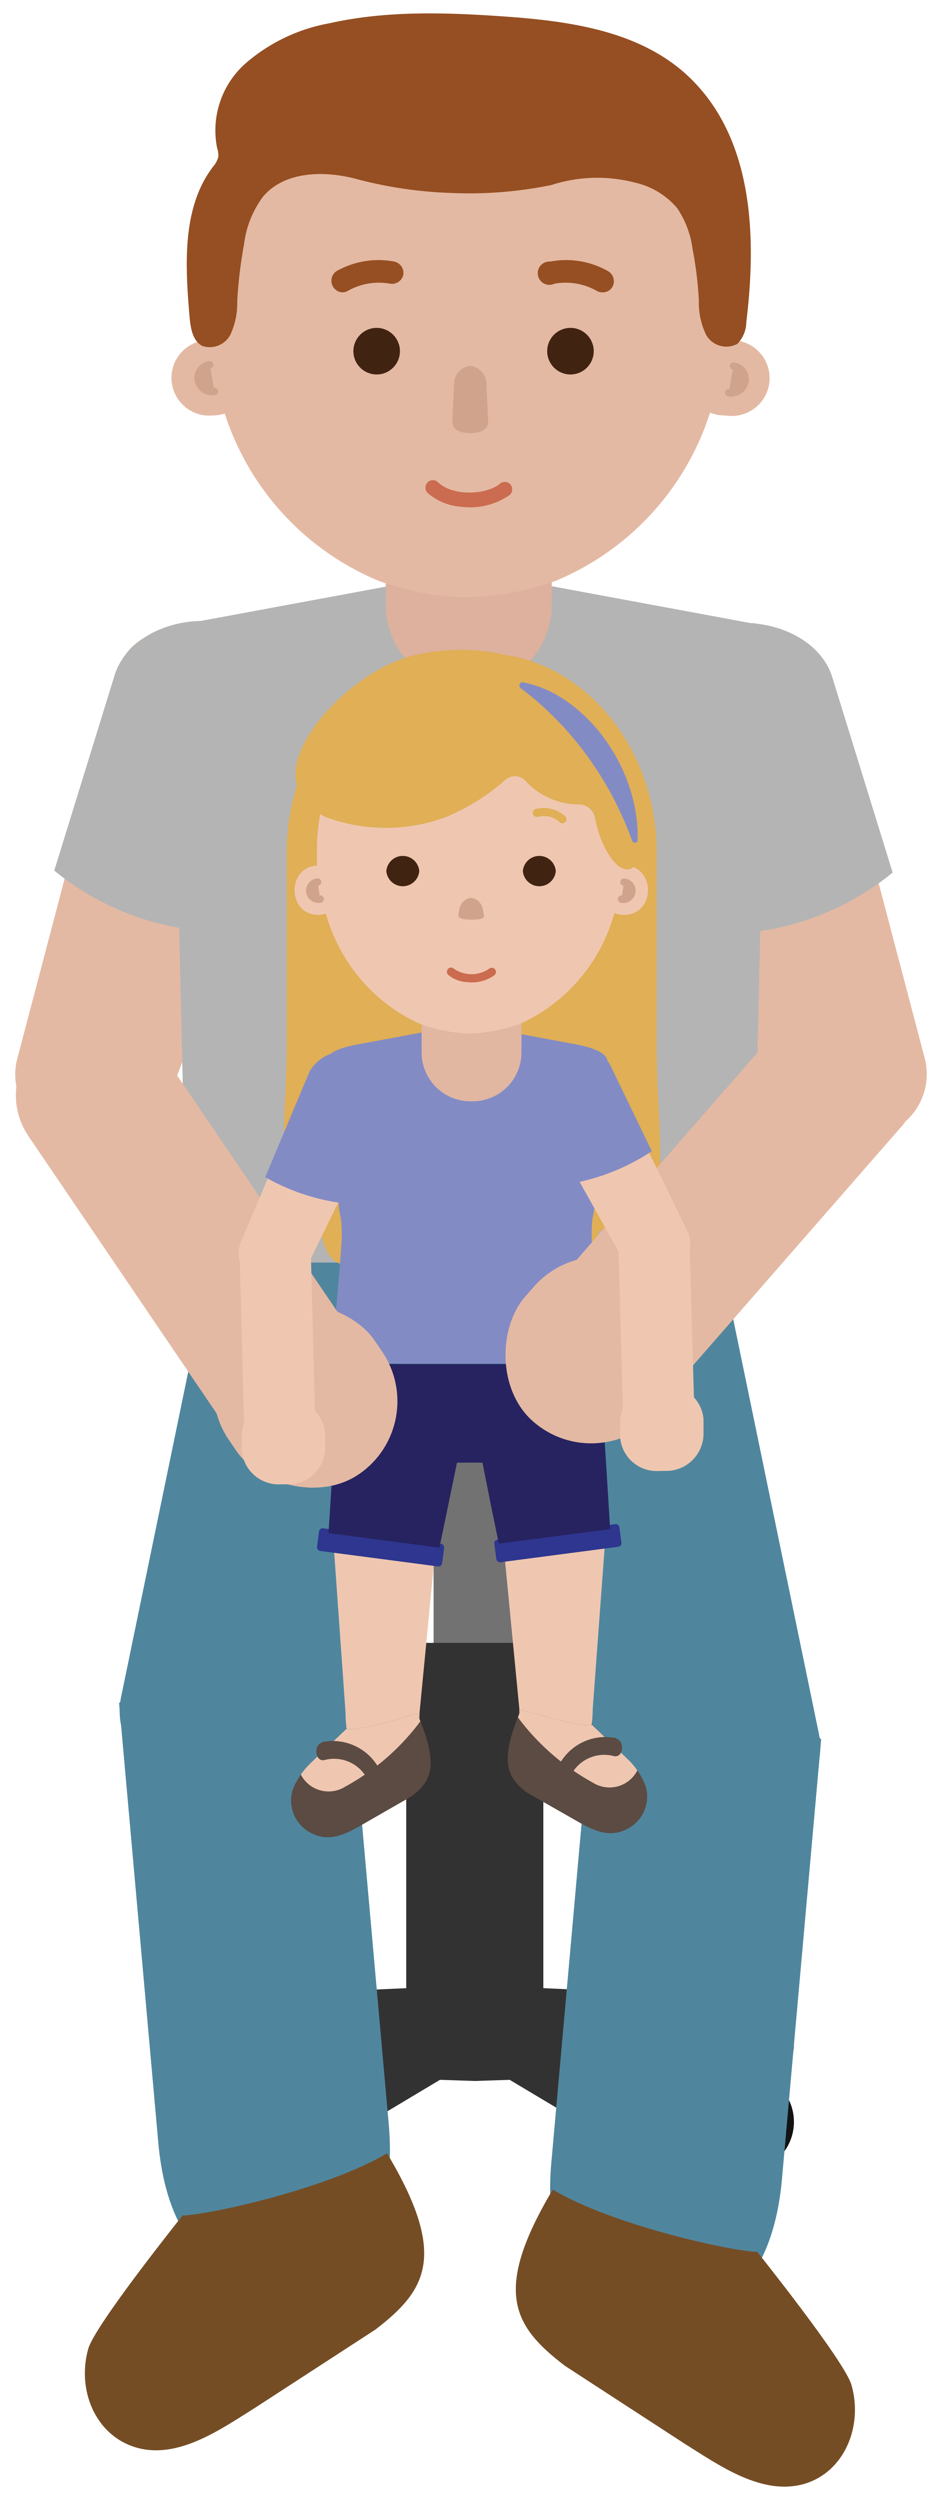 <svg id="Layer_1" data-name="Layer 1" xmlns="http://www.w3.org/2000/svg" xmlns:xlink="http://www.w3.org/1999/xlink" viewBox="0 0 80.93 214.56"><defs><style>.cls-1{fill:#5b4b43;}.cls-2{fill:#727272;}.cls-3{fill:#333232;}.cls-4{fill:#131313;}.cls-5{fill:#e4b9a3;}.cls-6{fill:#b4b4b4;}.cls-10,.cls-7,.cls-8{fill:#4f869e;}.cls-7,.cls-8{stroke:#4f869e;stroke-miterlimit:10;}.cls-14,.cls-7,.cls-8{stroke-linecap:round;}.cls-7{stroke-width:1.94px;}.cls-8{stroke-width:2.01px;}.cls-9{fill:#754d25;}.cls-11{fill:#efc7b1;}.cls-12{clip-path:url(#clip-path);}.cls-13{fill:#ddb19e;}.cls-14,.cls-17{fill:#cfa38c;}.cls-14{stroke:#cfa38c;stroke-linejoin:round;stroke-width:0.63px;}.cls-15{fill:#964f22;}.cls-16{fill:#412312;}.cls-18{fill:#cb6b4f;}.cls-19{fill:#2e368f;}.cls-20{fill:#272361;}.cls-21{fill:#e0af56;}.cls-22{fill:#838bc5;}.cls-23{fill:#e1b7a1;}.cls-24{fill:none;}.cls-25{clip-path:url(#clip-path-2);}.cls-26{fill:#fff;opacity:0;}</style><clipPath id="clip-path" transform="translate(-159.88 -41.76)"><path id="_Clipping_Path_" data-name="&lt;Clipping Path&gt;" class="cls-1" d="M204.64,188.49c3.51,1,5.14,1.42,6.11,1.32l3.08,2.95a6.19,6.19,0,0,1,1.51,2.28,3.1,3.1,0,0,1-1.64,3.72c-1.42.72-2.72.15-4-.56l-4.54-2.59C203.39,194.28,202.77,192.89,204.64,188.49Z"/></clipPath><clipPath id="clip-path-2" transform="translate(-159.88 -41.76)"><path id="_Clipping_Path_2" data-name="&lt;Clipping Path&gt;" class="cls-1" d="M195.73,188.83c-3.52,1-5.14,1.42-6.11,1.33l-3.08,2.94a6.38,6.38,0,0,0-1.52,2.29,3.12,3.12,0,0,0,1.65,3.72c1.42.72,2.72.15,4-.56l4.53-2.6C197,194.62,197.6,193.23,195.73,188.83Z"/></clipPath></defs><title>figure-joey-position</title><rect class="cls-2" x="37.25" y="124.69" width="7.08" height="18.75"/><path class="cls-3" d="M35.47,141H46.11a.57.57,0,0,1,.57.57v33.92a0,0,0,0,1,0,0H34.9a0,0,0,0,1,0,0V141.52A.57.57,0,0,1,35.47,141Z"/><path class="cls-2" d="M28.7,123.51H52.88a0,0,0,0,1,0,0v1.37a1,1,0,0,1-1,1H29.7a1,1,0,0,1-1-1v-1.37A0,0,0,0,1,28.7,123.51Z"/><rect class="cls-3" x="19.36" y="113.06" width="42.86" height="11.63" rx="0.63" ry="0.63"/><circle class="cls-4" cx="18.31" cy="182.11" r="4.29"/><circle class="cls-4" cx="63.92" cy="182.11" r="4.29"/><circle class="cls-4" cx="55.34" cy="190.69" r="4.29"/><circle class="cls-2" cx="55.34" cy="190.69" r="2.27"/><path class="cls-3" d="M225.48,219.54l-24.81.82-24.81-.82a2.37,2.37,0,0,1-2.6-2v-2.25a2.37,2.37,0,0,1,2.6-2.05l24.81-1.11,24.81,1.11a2.37,2.37,0,0,1,2.6,2.05v2.25A2.37,2.37,0,0,1,225.48,219.54Z" transform="translate(-159.88 -41.76)"/><circle class="cls-4" cx="26.09" cy="190.69" r="4.29"/><rect class="cls-2" x="25.4" y="185.19" width="1.38" height="5.7"/><rect class="cls-2" x="54.65" y="185.19" width="1.38" height="5.7"/><circle class="cls-2" cx="26.09" cy="190.69" r="2.27"/><path class="cls-3" d="M199,213.64l-17.29,11.68c-1.05.59-1.63,1.56-1.29,2.16l.67,1.19c.34.6,1.47.61,2.52,0L201.46,218l.34-.21-2.48-4.38Z" transform="translate(-159.88 -41.76)"/><path class="cls-3" d="M202.36,213.64l17.3,11.68c1.05.59,1.63,1.56,1.29,2.16l-.68,1.19c-.33.6-1.46.61-2.51,0L199.88,218l-.34-.21,2.48-4.38Z" transform="translate(-159.88 -41.76)"/><circle class="cls-2" cx="18.31" cy="182.11" r="2.27"/><circle class="cls-2" cx="63.92" cy="182.11" r="2.27"/><rect class="cls-2" x="17.62" y="177.82" width="1.38" height="4.48"/><rect class="cls-2" x="63.23" y="177.82" width="1.38" height="4.48"/><path class="cls-5" d="M165.31,139.26l1.76.5a5.92,5.92,0,0,0,7.26-3.66l12.45-32.71c.93-2.88-2.61-6.44-5.68-7.31l-1.76-.5c-3.07-.87-8.13.27-9.05,3.15l-8.88,33.72A5.44,5.44,0,0,0,165.31,139.26Z" transform="translate(-159.88 -41.76)"/><path class="cls-6" d="M164.54,116.48l5.23-16.91c1.29-3.74,6.48-5.37,10.22-4.08l1.53.52c3.74,1.29,6.83,5.77,5.54,9.51l-6.37,16.18A23.31,23.31,0,0,1,164.54,116.48Z" transform="translate(-159.88 -41.76)"/><path class="cls-5" d="M235.38,139.22l-1.76.5a5.91,5.91,0,0,1-7.26-3.66l-12.45-32.7c-.93-2.88,2.61-6.45,5.68-7.32l1.76-.5c3.07-.86,8.13.28,9.05,3.16l8.88,33.71A5.44,5.44,0,0,1,235.38,139.22Z" transform="translate(-159.88 -41.76)"/><path class="cls-6" d="M236.57,116.65l-5.23-16.91c-1.28-3.73-6.48-5.36-10.22-4.08l-1.53.53c-3.73,1.28-6.83,5.77-5.54,9.5l6.37,16.19A23.32,23.32,0,0,0,236.57,116.65Z" transform="translate(-159.88 -41.76)"/><path class="cls-7" d="M178.43,195.78h0c-4.8-1-8-4.73-7.17-8.31L178.59,152c.86-3.59,6.6-5.49,11.4-4.5h0c4.81,1,11,5.33,10.11,8.91l-11.37,34.65C187.87,194.64,183.24,196.77,178.43,195.78Z" transform="translate(-159.88 -41.76)"/><path class="cls-8" d="M185,236.62l-1.11.08c-4.6.35-8.67-2.84-9.41-11.14l-3.33-37.3a12.29,12.29,0,0,1,8-4.35l1.11-.08a12.59,12.59,0,0,1,8.7,3.07l3.32,37.29C193,232.49,189.57,236.27,185,236.62Z" transform="translate(-159.88 -41.76)"/><path class="cls-7" d="M222.07,198.9h0c4.81-1,8-4.73,7.18-8.31l-7.34-35.48c-.86-3.59-6.6-5.49-11.4-4.5h0c-4.81,1-11,5.33-10.1,8.91l11.36,34.65C212.63,197.76,217.27,199.89,222.07,198.9Z" transform="translate(-159.88 -41.76)"/><path class="cls-8" d="M215.54,239.74l1.1.08c4.6.36,8.68-2.84,9.42-11.14l3.33-37.3a12.32,12.32,0,0,0-8-4.35l-1.1-.08a12.62,12.62,0,0,0-8.7,3.07l-3.33,37.29C207.48,235.61,210.93,239.39,215.54,239.74Z" transform="translate(-159.88 -41.76)"/><path class="cls-9" d="M207.37,229.68c5,3,15.12,5.26,17.57,5.35,0,0,7.56,9.44,8.1,11.44,1,3.56-.63,7.42-4,8.45-3.65,1.1-7.37-1.57-10.39-3.46l-10.23-6.65C204,241.44,202.14,238.45,207.37,229.68Z" transform="translate(-159.88 -41.76)"/><path class="cls-6" d="M227.48,102.67c.82-1.84.22-7.43-3.1-7.43L200.8,90.87h-1.09l-23.59,4.37c-3.32,0-3.91,5.59-3.09,7.43a23.53,23.53,0,0,1,2,8l.75,32.81c.23,3.23,1,6.64,4.13,6.64h40.67c3.08,0,3.89-3.41,4.12-6.64l.75-32.81A23.56,23.56,0,0,1,227.48,102.67Z" transform="translate(-159.88 -41.76)"/><path class="cls-10" d="M178.05,151.29c0,6.72,6,9.66,12,9.66h20.35c6.06,0,12-2.94,12-9.66l.11-.79H178Z" transform="translate(-159.88 -41.76)"/><path class="cls-9" d="M193.13,226.56c-5,3-15.11,5.26-17.57,5.35,0,0-7.55,9.43-8.1,11.44-1,3.56.64,7.42,4.06,8.45,3.64,1.1,7.36-1.57,10.38-3.46l10.24-6.65C196.53,238.32,198.37,235.33,193.13,226.56Z" transform="translate(-159.88 -41.76)"/><path class="cls-11" d="M207.62,192.83h0c2.38,0,3.18-2,3.18-4.37L212,172.24a4.37,4.37,0,0,0-4.33-4.37h0c-2.38,0-4.74,1.94-4.74,4.35l1.57,16.24C204.45,190.86,205.24,192.83,207.62,192.83Z" transform="translate(-159.88 -41.76)"/><path id="_Clipping_Path_3" data-name="&lt;Clipping Path&gt;" class="cls-1" d="M204.64,188.49c3.51,1,5.14,1.42,6.11,1.32l3.08,2.95a6.19,6.19,0,0,1,1.51,2.28,3.1,3.1,0,0,1-1.64,3.72c-1.42.72-2.72.15-4-.56l-4.54-2.59C203.39,194.28,202.77,192.89,204.64,188.49Z" transform="translate(-159.88 -41.76)"/><g class="cls-12"><path class="cls-11" d="M213.82,189.91a16.29,16.29,0,0,1-5.25-4.43c-2.18-2.79-6.18,1.14-4,3.93a20.11,20.11,0,0,0,6.27,5.36,2.68,2.68,0,0,0,3.71-.91c.75-1.21.56-3.27-.72-4Z" transform="translate(-159.88 -41.76)"/></g><path class="cls-1" d="M212.84,190.94a4.51,4.51,0,0,0-4.76,2c-.55.78.46,1.68,1,.91a3.23,3.23,0,0,1,3.52-1.38c.82.22,1-1.27.23-1.49Z" transform="translate(-159.88 -41.76)"/><path class="cls-13" d="M34.56,40.66H46a1.4,1.4,0,0,1,1.4,1.4v9.86a7.13,7.13,0,0,1-7.13,7.13h0a7.13,7.13,0,0,1-7.13-7.13V42.07A1.4,1.4,0,0,1,34.56,40.66Z"/><path class="cls-5" d="M222.24,71h-.1c0-.64.07-1.29.07-1.94,0-13.31-9.85-21.79-22.11-21.79S177.83,55.73,177.83,69c0,.65,0,1.3.07,1.95a3.24,3.24,0,1,0,.2,6.47,4.09,4.09,0,0,0,1.09-.16,23.28,23.28,0,0,0,13.27,14.37,24,24,0,0,0,7.48,1.4,25,25,0,0,0,7.63-1.4,23.3,23.3,0,0,0,13.31-14.45,3.75,3.75,0,0,0,1.36.24A3.25,3.25,0,1,0,222.24,71Z" transform="translate(-159.88 -41.76)"/><path class="cls-14" d="M222.48,75.47a1.23,1.23,0,0,0,1.41-1,1.14,1.14,0,0,0-1-1.29" transform="translate(-159.88 -41.76)"/><path class="cls-14" d="M178.31,75.36a1.23,1.23,0,0,1-1.41-1,1.15,1.15,0,0,1,1-1.29" transform="translate(-159.88 -41.76)"/><path class="cls-15" d="M177.85,56.53l.32-.45a2,2,0,0,0,.47-.89,2.08,2.08,0,0,0-.11-.74A7.68,7.68,0,0,1,181,47.18a15.07,15.07,0,0,1,7.17-3.42c4.84-1.09,9.88-.94,14.83-.6,5.53.38,11.43,1.15,15.62,4.79C224.64,53.22,224.9,62,224,69.39a2.72,2.72,0,0,1-.77,1.88,2,2,0,0,1-2.68-.76,6.37,6.37,0,0,1-.63-3,32.35,32.35,0,0,0-.54-4.38,8.14,8.14,0,0,0-1.31-3.49,6.65,6.65,0,0,0-3.61-2.2,12.83,12.83,0,0,0-7.21.2,35.11,35.11,0,0,1-8.63.68,36.12,36.12,0,0,1-8.2-1.22c-2.75-.71-6.07-.64-7.92,1.51a8.53,8.53,0,0,0-1.65,4.1,38.63,38.63,0,0,0-.59,4.92,6.42,6.42,0,0,1-.57,2.82,2,2,0,0,1-2.43,1c-.83-.43-1-1.51-1.09-2.44C175.8,64.7,175.53,60,177.85,56.53Z" transform="translate(-159.88 -41.76)"/><circle class="cls-16" cx="49.01" cy="30.14" r="2"/><circle class="cls-16" cx="32.36" cy="30.14" r="2"/><path class="cls-17" d="M200.28,78.93h0c-.77,0-1.54-.22-1.54-1l.15-3.16a1.6,1.6,0,0,1,1.39-1.62h0a1.6,1.6,0,0,1,1.39,1.62l.15,3.16C201.82,78.71,201.05,78.93,200.28,78.93Z" transform="translate(-159.88 -41.76)"/><path class="cls-18" d="M199.47,85.25a4.92,4.92,0,0,1-2.85-1.18.65.65,0,0,1,0-.91.63.63,0,0,1,.9,0c1.4,1.29,4.29,1,5.3.12a.64.64,0,0,1,.91.06.65.65,0,0,1-.07.91A6,6,0,0,1,199.47,85.25Z" transform="translate(-159.88 -41.76)"/><path class="cls-15" d="M189.24,66.85a1,1,0,0,1-.48-1.8,7.3,7.3,0,0,1,5-.84,1,1,0,0,1,.77,1.13,1,1,0,0,1-1.13.77,5.4,5.4,0,0,0-3.63.61A.94.94,0,0,1,189.24,66.85Z" transform="translate(-159.88 -41.76)"/><path class="cls-15" d="M211.67,66.85a.94.94,0,0,0,.83-.48,1,1,0,0,0-.35-1.32,7.3,7.3,0,0,0-5-.84,1,1,0,1,0,.36,1.9,5.4,5.4,0,0,1,3.63.61A.91.91,0,0,0,211.67,66.85Z" transform="translate(-159.88 -41.76)"/><rect class="cls-19" x="202.38" y="173.24" width="10.84" height="1.96" rx="0.31" ry="0.31" transform="translate(276.64 278.13) rotate(172.52)"/><path class="cls-20" d="M202.71,174.12l-.57-2.76L201,165.64l-.28-3.57a.89.89,0,0,0-.3-.59c.65-1.36,3.46-2.68,5.46-2.94,2.33-.3,5.45.6,5.65,2.17l.59,9.36.17,2.8V173l-9.53,1.24Z" transform="translate(-159.88 -41.76)"/><path class="cls-21" d="M184.51,131.52V114.94c0-9.42,6.75-17.13,15-17.13h1.79c8.25,0,15,7.71,15,17.13v16.58c0,8.41,2,17.61-4.26,18.73a7.76,7.76,0,0,0,.11-2.47.45.45,0,0,0-.9,0c-.21,1-.62,2.65-1.67,2.58H190.12a2.08,2.08,0,0,1-2-.94c-1-1.68-.58-3.91-1.58-3.75,0,0-.38.9,0,3.61C183.07,146.48,184.51,138.72,184.51,131.52Z" transform="translate(-159.88 -41.76)"/><path class="cls-22" d="M209.07,131.34l-8.61-1.6h-.93l-8.62,1.6c-3.79.64-3.12,1.72-2.7,2.79a15.59,15.59,0,0,1,1,4.63L189,143.6c-.13,2.91.24,1.72.24,4.18,0,1.78-1,11-.72,11h22.91c.23,0-.72-9.23-.72-11,0-2.46.37-1.27.24-4.18l-.21-4.84a15,15,0,0,1,1-4.63C212.19,133.06,212.86,132,209.07,131.34Z" transform="translate(-159.88 -41.76)"/><path class="cls-23" d="M37,85h7a.8.8,0,0,1,.8.8v4.52a4.2,4.2,0,0,1-4.2,4.2h-.18a4.2,4.2,0,0,1-4.2-4.2V85.81A.8.8,0,0,1,37,85Z"/><path class="cls-11" d="M213.51,116.05h-.06c0-.42.05-.84.05-1.27,0-8.68-5.86-14.21-13.15-14.21s-13.24,5.53-13.24,14.21c0,.43,0,.85,0,1.27-2.6.13-2.56,4.23.12,4.23a2.21,2.21,0,0,0,.65-.11,14.69,14.69,0,0,0,7.89,9.38,13.08,13.08,0,0,0,4.44.91,13.64,13.64,0,0,0,4.54-.91,14.73,14.73,0,0,0,7.91-9.43,2.09,2.09,0,0,0,.81.16C216.24,120.29,216.23,116.05,213.51,116.05Z" transform="translate(-159.88 -41.76)"/><path class="cls-14" d="M213.27,118.93a.74.74,0,1,0,.22-1.46" transform="translate(-159.88 -41.76)"/><path class="cls-14" d="M187.39,118.92a.74.74,0,1,1-.22-1.46" transform="translate(-159.88 -41.76)"/><polygon class="cls-24" points="39.68 128.78 40.54 128.78 40.11 123.19 39.68 128.78"/><polygon class="cls-24" points="40.54 128.78 40.11 123.19 39.68 128.78 39.47 131.48 39.46 131.6 40.76 131.6 40.75 131.48 40.54 128.78"/><path class="cls-21" d="M214.69,111.28a8.83,8.83,0,0,0-1.18-2.84,1.5,1.5,0,0,1-.27-.8,5.18,5.18,0,0,0-3.74-4.25,6.93,6.93,0,0,0-.87-.22,1.43,1.43,0,0,1-1.12-1.34,3.09,3.09,0,0,0-.12-.75,3.22,3.22,0,0,0-.49-1c-2.06-2.84-8.81-3.17-12.78-1.66-4.39,1.66-9.81,7.17-8.71,10.89a4.46,4.46,0,0,0,2.84,2.71,14.87,14.87,0,0,0,9.85-.1,18.32,18.32,0,0,0,5.19-3.22,1.23,1.23,0,0,1,1.75.09,6.13,6.13,0,0,0,2.61,1.69,6,6,0,0,0,2,.32A1.4,1.4,0,0,1,211,112l.09.41c.61,2.49,1.91,4.25,2.91,3.93S215.29,113.76,214.69,111.28Z" transform="translate(-159.88 -41.76)"/><path class="cls-17" d="M200.39,120.69h0c-.57,0-1.14-.08-1.14-.36l.1-.59a1.2,1.2,0,0,1,1-.93h0a1.2,1.2,0,0,1,1,.93l.11.59C201.54,120.61,201,120.69,200.39,120.69Z" transform="translate(-159.88 -41.76)"/><path class="cls-21" d="M192.6,112.38a.36.36,0,0,1-.26-.11.36.36,0,0,1,0-.5,2.77,2.77,0,0,1,2.53-.62.34.34,0,0,1,.25.42.35.35,0,0,1-.42.25,2.07,2.07,0,0,0-1.89.47A.35.35,0,0,1,192.6,112.38Z" transform="translate(-159.88 -41.76)"/><path class="cls-21" d="M208.19,112.42a.31.31,0,0,0,.25-.11.34.34,0,0,0,0-.49,2.77,2.77,0,0,0-2.53-.63.35.35,0,0,0-.25.43.37.37,0,0,0,.43.25,2,2,0,0,1,1.88.46A.36.36,0,0,0,208.19,112.42Z" transform="translate(-159.88 -41.76)"/><path class="cls-20" d="M195.58,167.29h8.82c3.07,0,6.47-2.3,6.79-5l.29-3.46h-23l.3,3.47C188.81,165.07,192.51,167.29,195.58,167.29Z" transform="translate(-159.88 -41.76)"/><path class="cls-22" d="M214.66,113.8a.24.24,0,0,1-.47.1,32.91,32.91,0,0,0-1.51-3.45,28.82,28.82,0,0,0-2.41-3.89,27.27,27.27,0,0,0-2.94-3.4,25.71,25.71,0,0,0-2.72-2.34c-.21-.16-.08-.55.17-.5a9.45,9.45,0,0,1,3.45,1.4,13.62,13.62,0,0,1,3.57,3.42,15.13,15.13,0,0,1,2.29,4.6A13,13,0,0,1,214.66,113.8Z" transform="translate(-159.88 -41.76)"/><path class="cls-16" d="M195.9,116.52a1.42,1.42,0,0,1-2.83,0,1.42,1.42,0,0,1,2.83,0Z" transform="translate(-159.88 -41.76)"/><path class="cls-16" d="M207.63,116.52a1.42,1.42,0,0,1-2.83,0,1.42,1.42,0,0,1,2.83,0Z" transform="translate(-159.88 -41.76)"/><path class="cls-18" d="M200,126.05a2.69,2.69,0,0,1-1.62-.63.36.36,0,0,1,0-.51.35.35,0,0,1,.51,0,2.68,2.68,0,0,0,3,0,.36.36,0,0,1,.48.54A3.32,3.32,0,0,1,200,126.05Z" transform="translate(-159.88 -41.76)"/><path class="cls-11" d="M192.74,193.18h0c-2.38,0-3.17-2-3.17-4.38l-1.15-16.21a4.36,4.36,0,0,1,4.32-4.38h0c2.39,0,4.75,1.95,4.75,4.35l-1.57,16.24C195.92,191.21,195.13,193.18,192.74,193.18Z" transform="translate(-159.88 -41.76)"/><path id="_Clipping_Path_4" data-name="&lt;Clipping Path&gt;" class="cls-1" d="M195.73,188.83c-3.52,1-5.14,1.42-6.11,1.33l-3.08,2.94a6.38,6.38,0,0,0-1.52,2.29,3.12,3.12,0,0,0,1.65,3.72c1.42.72,2.72.15,4-.56l4.53-2.6C197,194.62,197.6,193.23,195.73,188.83Z" transform="translate(-159.88 -41.76)"/><g class="cls-25"><path class="cls-11" d="M186.55,190.25a16.29,16.29,0,0,0,5.25-4.43c2.18-2.79,6.18,1.15,4,3.93a20,20,0,0,1-6.28,5.36,2.68,2.68,0,0,1-3.71-.9c-.74-1.21-.55-3.27.73-4Z" transform="translate(-159.88 -41.76)"/></g><path class="cls-1" d="M187.53,191.28a4.53,4.53,0,0,1,4.76,2c.55.78-.46,1.68-1,.9a3.22,3.22,0,0,0-3.51-1.37c-.82.22-1-1.28-.23-1.5Z" transform="translate(-159.88 -41.76)"/><rect class="cls-19" x="187.15" y="173.59" width="10.84" height="1.96" rx="0.31" ry="0.31" transform="translate(-135.51 -65.35) rotate(7.48)"/><path class="cls-20" d="M197.66,174.46l.57-2.75,1.18-5.72.28-3.57a.93.93,0,0,1,.3-.6c-.66-1.35-3.47-2.67-5.46-2.93-2.34-.31-5.45.6-5.65,2.17l-.59,9.35-.18,2.81v.12l9.52,1.25Z" transform="translate(-159.88 -41.76)"/><rect class="cls-5" x="170.46" y="126.37" width="13.49" height="45.62" rx="6.25" ry="6.25" transform="translate(247.74 131.24) rotate(145.81)"/><rect class="cls-5" x="178.55" y="153.39" width="15.15" height="16.31" rx="7.58" ry="7.58" transform="translate(270.98 148.82) rotate(145.81)"/><path class="cls-11" d="M184.05,169.15h.5a3.15,3.15,0,0,0,3.26-3l0-1.39a3.2,3.2,0,0,0-3.4-2.9h-.5a3.16,3.16,0,0,0-3.26,3l0,1.39A3.19,3.19,0,0,0,184.05,169.15Z" transform="translate(-159.88 -41.76)"/><path class="cls-11" d="M183.76,166.76h.43a2.58,2.58,0,0,0,2.78-2.32l-.39-15.38a2.65,2.65,0,0,0-2.9-2.23h-.43a2.59,2.59,0,0,0-2.79,2.32l.4,15.38A2.65,2.65,0,0,0,183.76,166.76Z" transform="translate(-159.88 -41.76)"/><path class="cls-11" d="M182,151.77l.56.24a2.87,2.87,0,0,0,3.66-1.49l6.94-14.17a3,3,0,0,0-1.76-3.73l-.57-.23a3.29,3.29,0,0,0-4.06,1.32l-6.13,14.5A2.64,2.64,0,0,0,182,151.77Z" transform="translate(-159.88 -41.76)"/><path class="cls-22" d="M182.67,142.79l3.81-9.08a3.53,3.53,0,0,1,4.33-1.48l1,.38a2.79,2.79,0,0,1,1.6,3.74L189.15,145A18.1,18.1,0,0,1,182.67,142.79Z" transform="translate(-159.88 -41.76)"/><rect class="cls-5" x="214.64" y="123.62" width="13.49" height="45.62" rx="6.25" ry="6.25" transform="translate(-8.87 -151.26) rotate(41.14)"/><rect class="cls-5" x="203.47" y="149.47" width="15.15" height="16.31" rx="7.58" ry="7.58" transform="translate(-4.06 -141.69) rotate(41.14)"/><path class="cls-11" d="M217.09,168h-.51a3.15,3.15,0,0,1-3.42-2.84l0-1.39a3.2,3.2,0,0,1,3.24-3.08h.5a3.15,3.15,0,0,1,3.42,2.84l0,1.38A3.2,3.2,0,0,1,217.09,168Z" transform="translate(-159.88 -41.76)"/><path class="cls-11" d="M216.77,165.94h-.43a2.59,2.59,0,0,1-2.91-2.17L213,148.4a2.65,2.65,0,0,1,2.78-2.38h.43a2.57,2.57,0,0,1,2.9,2.16l.44,15.38A2.64,2.64,0,0,1,216.77,165.94Z" transform="translate(-159.88 -41.76)"/><path class="cls-11" d="M217.69,150.88l-.56.26a2.87,2.87,0,0,1-3.73-1.29l-7.7-13.77a3,3,0,0,1,1.56-3.81l.55-.27a3.31,3.31,0,0,1,4.13,1.1l6.91,14.15A2.64,2.64,0,0,1,217.69,150.88Z" transform="translate(-159.88 -41.76)"/><path class="cls-22" d="M215.88,140.56l-3.62-7.48a3.53,3.53,0,0,0-4.41-1.24l-1,.43a2.8,2.8,0,0,0-1.39,3.83l4,7.14A18.39,18.39,0,0,0,215.88,140.56Z" transform="translate(-159.88 -41.76)"/><rect class="cls-26" width="80.93" height="214.56"/></svg>